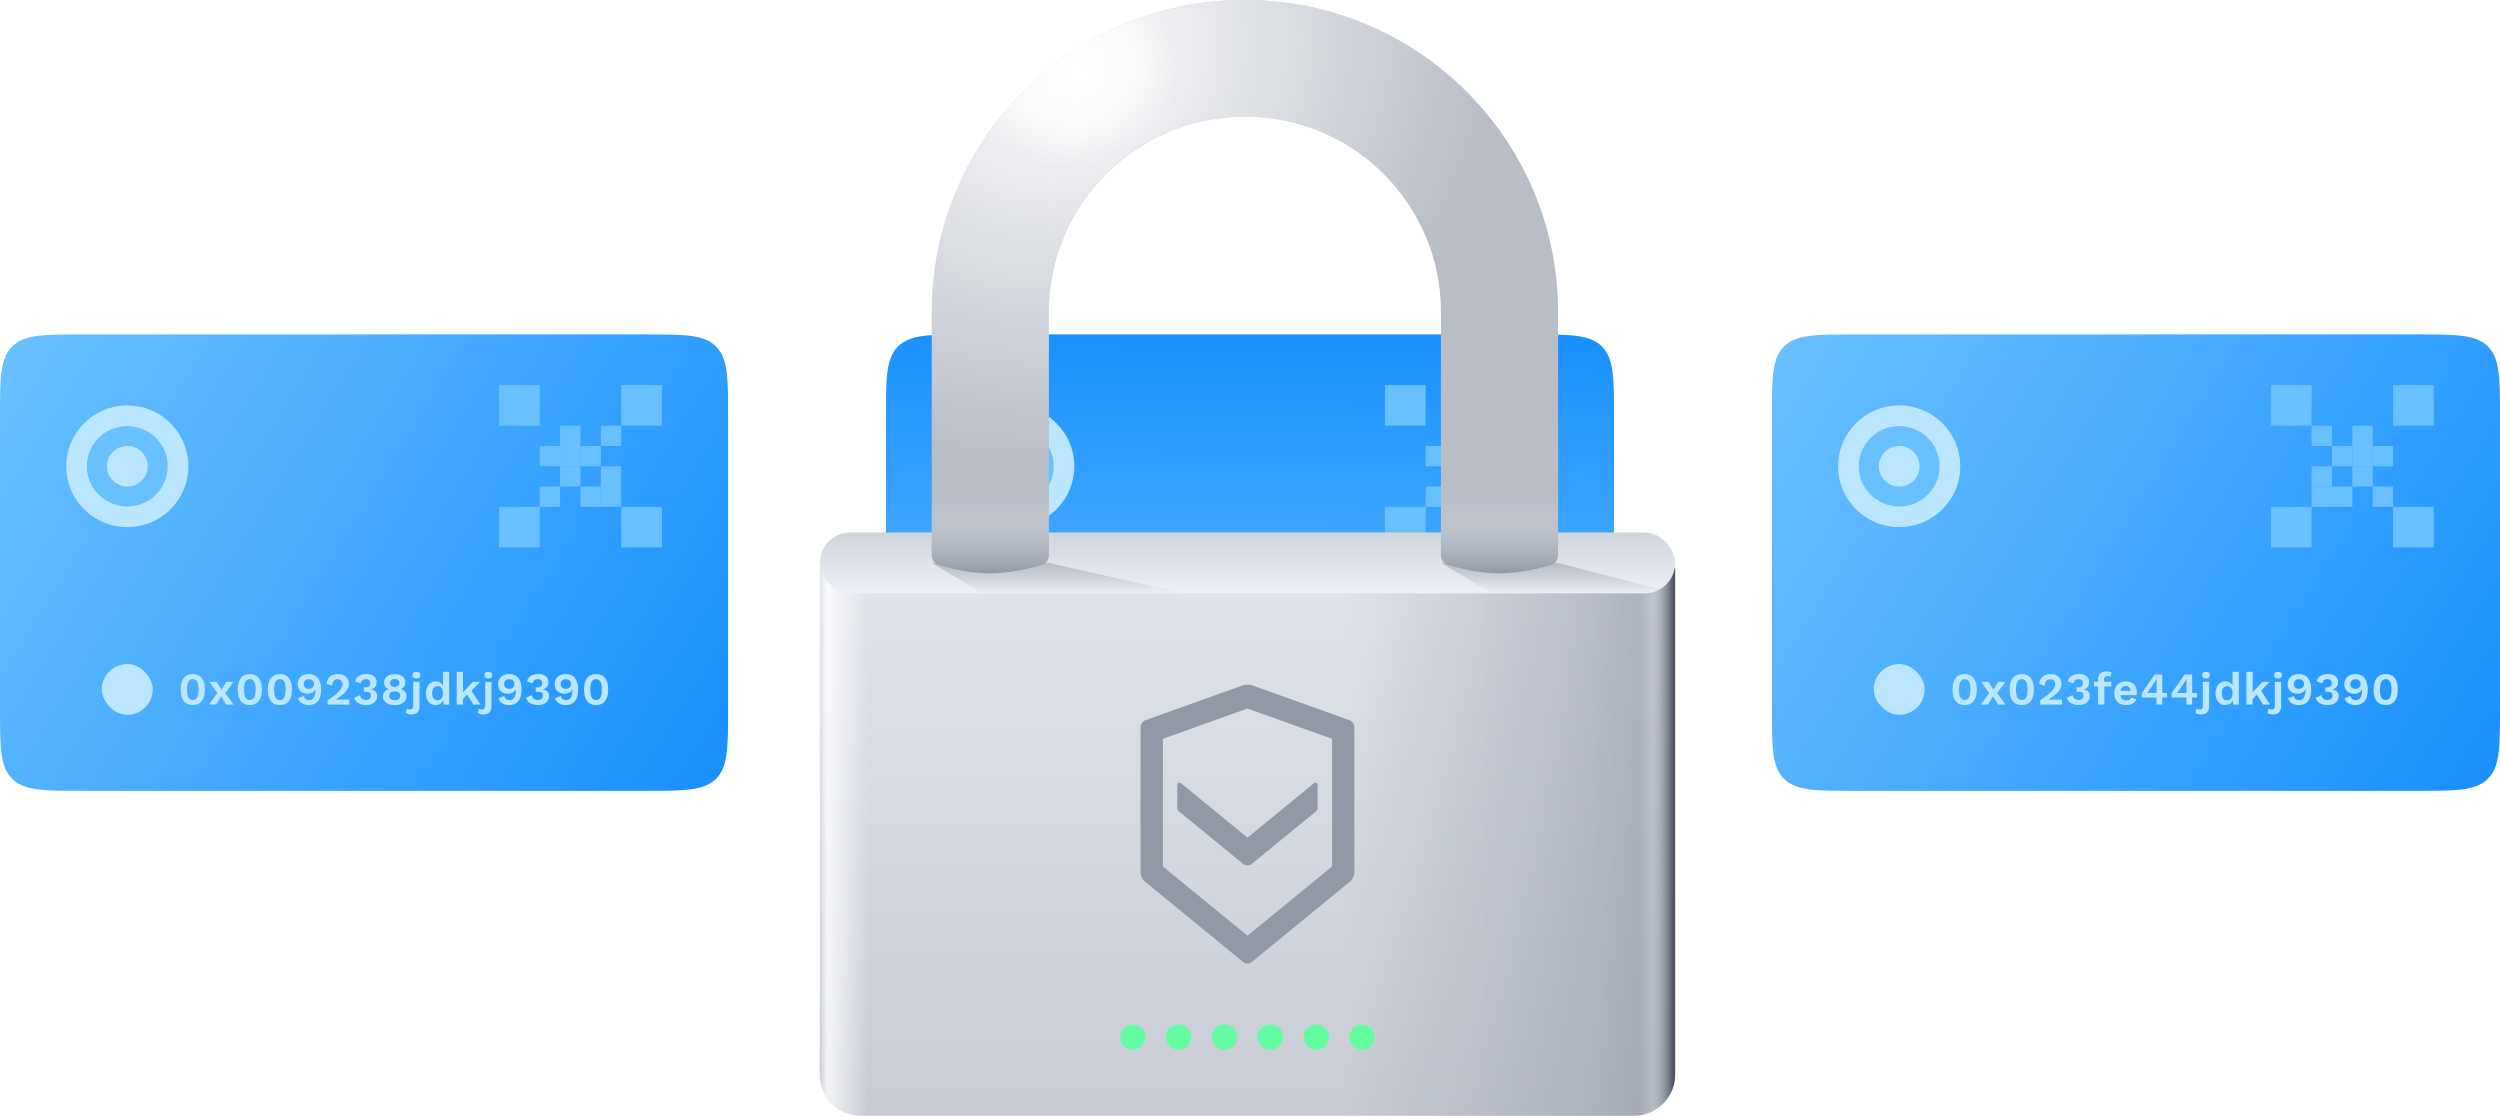 <svg width="242" height="108" viewBox="0 0 242 108" fill="none" xmlns="http://www.w3.org/2000/svg">
<g clip-path="url(#clip0)">
<path d="M62.481 32.372C66.252 32.372 68.138 32.372 69.309 33.538C70.481 34.705 70.481 36.584 70.481 40.34V68.585C70.481 72.341 70.481 74.22 69.309 75.386C68.138 76.553 66.252 76.553 62.481 76.553L8 76.553C4.229 76.553 2.343 76.553 1.172 75.386C-2.38419e-07 74.22 -1.64722e-07 72.341 1.23464e-10 68.585L1.23971e-06 40.34C1.40456e-06 36.584 1.43051e-06 34.705 1.172 33.538C2.343 32.372 4.229 32.372 8 32.372L62.481 32.372Z" fill="url(#paint0_linear)"/>
<rect x="48.301" y="37.281" width="3.943" height="3.927" fill="#69C0FF"/>
<rect x="48.301" y="49.062" width="3.943" height="3.927" fill="#69C0FF"/>
<rect x="54.216" y="43.172" width="1.971" height="1.964" fill="#69C0FF"/>
<rect x="56.187" y="43.172" width="1.971" height="1.964" fill="#69C0FF"/>
<rect x="58.159" y="41.208" width="1.971" height="1.964" fill="#69C0FF"/>
<rect x="54.216" y="45.135" width="1.971" height="1.964" fill="#69C0FF"/>
<rect x="52.244" y="43.172" width="1.971" height="1.964" fill="#69C0FF"/>
<rect x="58.159" y="45.135" width="1.971" height="3.927" fill="#69C0FF"/>
<rect x="56.187" y="47.099" width="1.971" height="1.964" fill="#69C0FF"/>
<rect x="54.216" y="41.208" width="1.971" height="1.964" fill="#69C0FF"/>
<rect x="52.244" y="47.099" width="1.971" height="1.964" fill="#69C0FF"/>
<rect x="60.13" y="37.281" width="3.943" height="3.927" fill="#69C0FF"/>
<rect x="60.13" y="49.062" width="3.943" height="3.927" fill="#69C0FF"/>
<rect x="9.857" y="64.281" width="4.929" height="4.909" rx="2.455" fill="#BAE7FF"/>
<path d="M18.661 68.252C18.286 68.252 17.996 68.126 17.792 67.872C17.591 67.616 17.49 67.242 17.49 66.75C17.49 66.258 17.591 65.885 17.792 65.632C17.996 65.376 18.286 65.248 18.661 65.248C19.037 65.248 19.325 65.376 19.526 65.632C19.73 65.885 19.832 66.258 19.832 66.75C19.832 67.242 19.73 67.616 19.526 67.872C19.325 68.126 19.037 68.252 18.661 68.252ZM18.661 67.762C18.85 67.762 18.991 67.681 19.083 67.519C19.174 67.354 19.22 67.097 19.22 66.75C19.22 66.402 19.174 66.148 19.083 65.986C18.991 65.821 18.85 65.738 18.661 65.738C18.472 65.738 18.331 65.821 18.24 65.986C18.148 66.148 18.102 66.402 18.102 66.75C18.102 67.097 18.148 67.354 18.24 67.519C18.331 67.681 18.472 67.762 18.661 67.762Z" fill="#BAE7FF"/>
<path d="M20.971 65.999L21.437 66.768L21.907 65.999H22.595L21.809 67.09L22.608 68.208H21.903L21.41 67.408L20.909 68.208H20.221L21.038 67.09L20.261 65.999H20.971Z" fill="#BAE7FF"/>
<path d="M24.184 68.252C23.809 68.252 23.519 68.126 23.315 67.872C23.114 67.616 23.013 67.242 23.013 66.75C23.013 66.258 23.114 65.885 23.315 65.632C23.519 65.376 23.809 65.248 24.184 65.248C24.56 65.248 24.848 65.376 25.049 65.632C25.253 65.885 25.355 66.258 25.355 66.75C25.355 67.242 25.253 67.616 25.049 67.872C24.848 68.126 24.56 68.252 24.184 68.252ZM24.184 67.762C24.373 67.762 24.514 67.681 24.606 67.519C24.697 67.354 24.743 67.097 24.743 66.75C24.743 66.402 24.697 66.148 24.606 65.986C24.514 65.821 24.373 65.738 24.184 65.738C23.995 65.738 23.854 65.821 23.763 65.986C23.671 66.148 23.625 66.402 23.625 66.75C23.625 67.097 23.671 67.354 23.763 67.519C23.854 67.681 23.995 67.762 24.184 67.762Z" fill="#BAE7FF"/>
<path d="M27.093 68.252C26.717 68.252 26.427 68.126 26.224 67.872C26.022 67.616 25.922 67.242 25.922 66.75C25.922 66.258 26.022 65.885 26.224 65.632C26.427 65.376 26.717 65.248 27.093 65.248C27.468 65.248 27.757 65.376 27.958 65.632C28.162 65.885 28.264 66.258 28.264 66.75C28.264 67.242 28.162 67.616 27.958 67.872C27.757 68.126 27.468 68.252 27.093 68.252ZM27.093 67.762C27.282 67.762 27.423 67.681 27.514 67.519C27.606 67.354 27.652 67.097 27.652 66.75C27.652 66.402 27.606 66.148 27.514 65.986C27.423 65.821 27.282 65.738 27.093 65.738C26.904 65.738 26.763 65.821 26.672 65.986C26.58 66.148 26.534 66.402 26.534 66.75C26.534 67.097 26.58 67.354 26.672 67.519C26.763 67.681 26.904 67.762 27.093 67.762Z" fill="#BAE7FF"/>
<path d="M29.895 65.248C30.286 65.248 30.581 65.38 30.782 65.645C30.986 65.908 31.088 66.273 31.088 66.741C31.088 67.257 30.98 67.638 30.765 67.885C30.549 68.13 30.26 68.252 29.9 68.252C29.648 68.252 29.431 68.199 29.248 68.093C29.064 67.987 28.928 67.825 28.84 67.607L29.403 67.368C29.435 67.489 29.492 67.587 29.571 67.66C29.654 67.731 29.768 67.766 29.913 67.766C30.141 67.766 30.302 67.678 30.396 67.501C30.491 67.324 30.538 67.081 30.538 66.772V66.71H30.521C30.488 66.816 30.432 66.902 30.352 66.966C30.275 67.031 30.186 67.08 30.086 67.112C29.985 67.142 29.882 67.156 29.776 67.156C29.589 67.156 29.424 67.12 29.279 67.046C29.137 66.969 29.024 66.863 28.942 66.728C28.859 66.592 28.817 66.432 28.817 66.246C28.817 66.04 28.862 65.863 28.95 65.716C29.039 65.566 29.163 65.451 29.323 65.371C29.486 65.289 29.676 65.248 29.895 65.248ZM29.9 65.743C29.74 65.743 29.617 65.787 29.532 65.875C29.446 65.961 29.403 66.081 29.403 66.237C29.403 66.376 29.447 66.485 29.536 66.564C29.628 66.641 29.749 66.679 29.9 66.679C30.045 66.679 30.163 66.637 30.255 66.551C30.349 66.466 30.396 66.354 30.396 66.215C30.396 66.071 30.349 65.956 30.255 65.871C30.163 65.785 30.045 65.743 29.9 65.743Z" fill="#BAE7FF"/>
<path d="M31.706 68.208V67.793C32.061 67.557 32.345 67.349 32.558 67.17C32.77 66.987 32.923 66.819 33.014 66.666C33.109 66.513 33.156 66.361 33.156 66.211C33.156 66.076 33.115 65.965 33.032 65.88C32.949 65.791 32.833 65.747 32.682 65.747C32.516 65.747 32.386 65.803 32.291 65.915C32.2 66.027 32.15 66.186 32.141 66.392L31.613 66.193C31.631 65.896 31.738 65.665 31.936 65.5C32.138 65.332 32.398 65.248 32.717 65.248C32.954 65.248 33.149 65.292 33.303 65.38C33.459 65.466 33.576 65.579 33.653 65.721C33.733 65.862 33.773 66.014 33.773 66.176C33.773 66.455 33.666 66.718 33.454 66.962C33.244 67.204 32.917 67.46 32.473 67.731V67.735C32.538 67.732 32.624 67.729 32.731 67.726C32.84 67.721 32.933 67.718 33.01 67.718H33.817V68.208H31.706Z" fill="#BAE7FF"/>
<path d="M35.444 68.252C35.152 68.252 34.902 68.192 34.695 68.071C34.491 67.947 34.35 67.771 34.273 67.541L34.85 67.289C34.909 67.604 35.104 67.762 35.436 67.762C35.584 67.762 35.699 67.723 35.782 67.647C35.867 67.567 35.91 67.463 35.91 67.333C35.91 67.086 35.757 66.962 35.449 66.962C35.378 66.962 35.304 66.966 35.227 66.975V66.529C35.272 66.535 35.322 66.538 35.378 66.538C35.544 66.538 35.662 66.504 35.733 66.436C35.807 66.368 35.844 66.263 35.844 66.118C35.844 65.997 35.807 65.905 35.733 65.84C35.659 65.772 35.557 65.738 35.427 65.738C35.285 65.738 35.172 65.773 35.09 65.844C35.007 65.915 34.949 66.019 34.917 66.158L34.371 65.955C34.424 65.734 34.55 65.56 34.748 65.433C34.946 65.307 35.183 65.243 35.458 65.243C35.783 65.243 36.03 65.317 36.199 65.464C36.367 65.612 36.451 65.8 36.451 66.03C36.451 66.189 36.42 66.319 36.358 66.419C36.296 66.519 36.222 66.594 36.136 66.644C36.051 66.694 35.972 66.724 35.901 66.732V66.746C35.99 66.749 36.082 66.772 36.176 66.816C36.271 66.86 36.351 66.928 36.416 67.019C36.481 67.111 36.514 67.227 36.514 67.368C36.514 67.548 36.466 67.704 36.372 67.837C36.28 67.969 36.154 68.073 35.995 68.146C35.835 68.217 35.651 68.252 35.444 68.252Z" fill="#BAE7FF"/>
<path d="M38.207 65.257C38.521 65.257 38.771 65.327 38.957 65.469C39.146 65.607 39.241 65.799 39.241 66.043C39.241 66.196 39.203 66.33 39.126 66.445C39.052 66.557 38.944 66.641 38.802 66.697V66.701C38.973 66.763 39.108 66.853 39.206 66.971C39.303 67.089 39.352 67.237 39.352 67.417C39.352 67.67 39.25 67.874 39.046 68.027C38.842 68.177 38.562 68.252 38.207 68.252C37.858 68.252 37.581 68.177 37.373 68.027C37.169 67.874 37.067 67.67 37.067 67.417C37.067 67.24 37.116 67.093 37.214 66.975C37.311 66.855 37.447 66.763 37.622 66.701V66.697C37.48 66.641 37.371 66.557 37.294 66.445C37.217 66.33 37.178 66.196 37.178 66.043C37.178 65.799 37.272 65.607 37.458 65.469C37.647 65.327 37.897 65.257 38.207 65.257ZM38.207 65.725C38.069 65.725 37.959 65.759 37.879 65.827C37.799 65.894 37.759 65.989 37.759 66.109C37.759 66.227 37.799 66.321 37.879 66.392C37.962 66.46 38.071 66.494 38.207 66.494C38.346 66.494 38.456 66.46 38.536 66.392C38.618 66.321 38.66 66.227 38.66 66.109C38.66 65.989 38.62 65.894 38.54 65.827C38.46 65.759 38.349 65.725 38.207 65.725ZM38.207 67.779C38.376 67.779 38.508 67.743 38.602 67.669C38.7 67.592 38.749 67.488 38.749 67.355C38.749 67.223 38.7 67.118 38.602 67.042C38.505 66.965 38.373 66.927 38.207 66.927C38.045 66.927 37.913 66.965 37.813 67.042C37.715 67.118 37.666 67.223 37.666 67.355C37.666 67.488 37.715 67.592 37.813 67.669C37.91 67.743 38.042 67.779 38.207 67.779Z" fill="#BAE7FF"/>
<path d="M40.306 65.681C40.054 65.681 39.929 65.573 39.929 65.358C39.929 65.14 40.054 65.031 40.306 65.031C40.557 65.031 40.683 65.14 40.683 65.358C40.683 65.573 40.557 65.681 40.306 65.681ZM40.607 65.999V68.371C40.607 68.563 40.572 68.716 40.501 68.831C40.433 68.949 40.34 69.033 40.221 69.083C40.103 69.133 39.969 69.158 39.818 69.158C39.708 69.158 39.609 69.145 39.521 69.118C39.432 69.094 39.355 69.061 39.29 69.016L39.383 68.584C39.419 68.613 39.463 68.636 39.516 68.654C39.566 68.675 39.626 68.685 39.694 68.685C39.785 68.685 39.859 68.657 39.916 68.601C39.972 68.548 40 68.452 40 68.314V65.999H40.607Z" fill="#BAE7FF"/>
<path d="M42.179 68.252C41.995 68.252 41.831 68.207 41.686 68.115C41.544 68.024 41.432 67.894 41.349 67.726C41.269 67.555 41.23 67.349 41.23 67.108C41.23 66.863 41.272 66.656 41.358 66.485C41.444 66.311 41.559 66.18 41.704 66.092C41.852 66 42.018 65.955 42.201 65.955C42.361 65.955 42.498 65.993 42.614 66.07C42.729 66.146 42.816 66.248 42.875 66.374V65.031H43.483V68.208H42.937L42.911 67.779C42.849 67.927 42.752 68.043 42.622 68.128C42.492 68.211 42.344 68.252 42.179 68.252ZM42.356 67.788C42.513 67.788 42.639 67.728 42.733 67.607C42.828 67.483 42.875 67.31 42.875 67.086C42.875 66.874 42.828 66.71 42.733 66.595C42.642 66.478 42.519 66.419 42.365 66.419C42.199 66.419 42.069 66.478 41.975 66.595C41.883 66.71 41.837 66.88 41.837 67.103C41.837 67.327 41.883 67.498 41.975 67.616C42.066 67.731 42.194 67.788 42.356 67.788Z" fill="#BAE7FF"/>
<path d="M44.818 65.031V67.006L45.776 65.999H46.468L45.634 66.865L46.521 68.208H45.834L45.221 67.231L44.818 67.66V68.208H44.21V65.031H44.818Z" fill="#BAE7FF"/>
<path d="M47.273 65.681C47.022 65.681 46.896 65.573 46.896 65.358C46.896 65.14 47.022 65.031 47.273 65.031C47.525 65.031 47.65 65.14 47.65 65.358C47.65 65.573 47.525 65.681 47.273 65.681ZM47.575 65.999V68.371C47.575 68.563 47.539 68.716 47.469 68.831C47.401 68.949 47.307 69.033 47.189 69.083C47.071 69.133 46.936 69.158 46.785 69.158C46.676 69.158 46.577 69.145 46.488 69.118C46.4 69.094 46.323 69.061 46.258 69.016L46.351 68.584C46.386 68.613 46.431 68.636 46.484 68.654C46.534 68.675 46.593 68.685 46.661 68.685C46.753 68.685 46.827 68.657 46.883 68.601C46.939 68.548 46.967 68.452 46.967 68.314V65.999H47.575Z" fill="#BAE7FF"/>
<path d="M49.293 65.248C49.683 65.248 49.979 65.38 50.18 65.645C50.384 65.908 50.486 66.273 50.486 66.741C50.486 67.257 50.378 67.638 50.162 67.885C49.946 68.13 49.658 68.252 49.297 68.252C49.046 68.252 48.828 68.199 48.645 68.093C48.462 67.987 48.326 67.825 48.237 67.607L48.8 67.368C48.833 67.489 48.889 67.587 48.969 67.66C49.052 67.731 49.166 67.766 49.31 67.766C49.538 67.766 49.699 67.678 49.794 67.501C49.889 67.324 49.936 67.081 49.936 66.772V66.71H49.918C49.886 66.816 49.829 66.902 49.75 66.966C49.673 67.031 49.584 67.08 49.483 67.112C49.383 67.142 49.279 67.156 49.173 67.156C48.987 67.156 48.821 67.12 48.676 67.046C48.534 66.969 48.422 66.863 48.339 66.728C48.256 66.592 48.215 66.432 48.215 66.246C48.215 66.04 48.259 65.863 48.348 65.716C48.437 65.566 48.561 65.451 48.721 65.371C48.883 65.289 49.074 65.248 49.293 65.248ZM49.297 65.743C49.137 65.743 49.015 65.787 48.929 65.875C48.843 65.961 48.8 66.081 48.8 66.237C48.8 66.376 48.845 66.485 48.933 66.564C49.025 66.641 49.146 66.679 49.297 66.679C49.442 66.679 49.56 66.637 49.652 66.551C49.747 66.466 49.794 66.354 49.794 66.215C49.794 66.071 49.747 65.956 49.652 65.871C49.56 65.785 49.442 65.743 49.297 65.743Z" fill="#BAE7FF"/>
<path d="M52.081 68.252C51.788 68.252 51.538 68.192 51.331 68.071C51.127 67.947 50.986 67.771 50.909 67.541L51.486 67.289C51.545 67.604 51.74 67.762 52.072 67.762C52.219 67.762 52.335 67.723 52.418 67.647C52.503 67.567 52.546 67.463 52.546 67.333C52.546 67.086 52.392 66.962 52.085 66.962C52.014 66.962 51.94 66.966 51.863 66.975V66.529C51.907 66.535 51.958 66.538 52.014 66.538C52.179 66.538 52.298 66.504 52.369 66.436C52.443 66.368 52.48 66.263 52.48 66.118C52.48 65.997 52.443 65.905 52.369 65.84C52.295 65.772 52.193 65.738 52.063 65.738C51.921 65.738 51.808 65.773 51.726 65.844C51.643 65.915 51.585 66.019 51.553 66.158L51.007 65.955C51.06 65.734 51.186 65.56 51.384 65.433C51.582 65.307 51.819 65.243 52.094 65.243C52.419 65.243 52.666 65.317 52.835 65.464C53.003 65.612 53.087 65.8 53.087 66.03C53.087 66.189 53.056 66.319 52.994 66.419C52.932 66.519 52.858 66.594 52.773 66.644C52.687 66.694 52.608 66.724 52.537 66.732V66.746C52.626 66.749 52.718 66.772 52.812 66.816C52.907 66.86 52.987 66.928 53.052 67.019C53.117 67.111 53.15 67.227 53.15 67.368C53.15 67.548 53.102 67.704 53.008 67.837C52.916 67.969 52.79 68.073 52.63 68.146C52.471 68.217 52.288 68.252 52.081 68.252Z" fill="#BAE7FF"/>
<path d="M54.768 65.248C55.158 65.248 55.454 65.38 55.655 65.645C55.859 65.908 55.961 66.273 55.961 66.741C55.961 67.257 55.853 67.638 55.637 67.885C55.422 68.13 55.133 68.252 54.772 68.252C54.521 68.252 54.304 68.199 54.12 68.093C53.937 67.987 53.801 67.825 53.712 67.607L54.276 67.368C54.308 67.489 54.364 67.587 54.444 67.66C54.527 67.731 54.641 67.766 54.786 67.766C55.014 67.766 55.175 67.678 55.269 67.501C55.364 67.324 55.411 67.081 55.411 66.772V66.71H55.394C55.361 66.816 55.305 66.902 55.225 66.966C55.148 67.031 55.059 67.08 54.959 67.112C54.858 67.142 54.755 67.156 54.648 67.156C54.462 67.156 54.296 67.12 54.151 67.046C54.01 66.969 53.897 66.863 53.814 66.728C53.731 66.592 53.69 66.432 53.69 66.246C53.69 66.04 53.734 65.863 53.823 65.716C53.912 65.566 54.036 65.451 54.196 65.371C54.358 65.289 54.549 65.248 54.768 65.248ZM54.772 65.743C54.613 65.743 54.49 65.787 54.404 65.875C54.319 65.961 54.276 66.081 54.276 66.237C54.276 66.376 54.32 66.485 54.409 66.564C54.5 66.641 54.622 66.679 54.772 66.679C54.917 66.679 55.036 66.637 55.127 66.551C55.222 66.466 55.269 66.354 55.269 66.215C55.269 66.071 55.222 65.956 55.127 65.871C55.036 65.785 54.917 65.743 54.772 65.743Z" fill="#BAE7FF"/>
<path d="M57.701 68.252C57.325 68.252 57.036 68.126 56.831 67.872C56.63 67.616 56.53 67.242 56.53 66.75C56.53 66.258 56.63 65.885 56.831 65.632C57.036 65.376 57.325 65.248 57.701 65.248C58.077 65.248 58.365 65.376 58.566 65.632C58.77 65.885 58.872 66.258 58.872 66.75C58.872 67.242 58.77 67.616 58.566 67.872C58.365 68.126 58.077 68.252 57.701 68.252ZM57.701 67.762C57.89 67.762 58.031 67.681 58.122 67.519C58.214 67.354 58.26 67.097 58.26 66.75C58.26 66.402 58.214 66.148 58.122 65.986C58.031 65.821 57.89 65.738 57.701 65.738C57.512 65.738 57.371 65.821 57.279 65.986C57.188 66.148 57.142 66.402 57.142 66.75C57.142 67.097 57.188 67.354 57.279 67.519C57.371 67.681 57.512 67.762 57.701 67.762Z" fill="#BAE7FF"/>
<path d="M17.236 45.135C17.236 47.833 15.04 50.026 12.322 50.026C9.604 50.026 7.407 47.833 7.407 45.135C7.407 42.438 9.604 40.244 12.322 40.244C15.04 40.244 17.236 42.438 17.236 45.135Z" fill="#69C0FF" stroke="#BAE7FF" stroke-width="2"/>
<ellipse cx="12.322" cy="45.135" rx="1.971" ry="1.964" fill="#BAE7FF"/>
<path d="M148.24 32.372C152.012 32.372 153.897 32.372 155.069 33.538C156.24 34.705 156.24 36.584 156.24 40.34V68.585C156.24 72.341 156.24 74.22 155.069 75.386C153.897 76.553 152.012 76.553 148.24 76.553L93.76 76.553C89.988 76.553 88.103 76.553 86.931 75.386C85.76 74.22 85.76 72.341 85.76 68.585L85.76 40.34C85.76 36.584 85.76 34.705 86.931 33.538C88.103 32.372 89.988 32.372 93.76 32.372L148.24 32.372Z" fill="url(#paint1_linear)"/>
<rect x="134.061" y="37.281" width="3.943" height="3.927" fill="#69C0FF"/>
<rect x="134.061" y="49.062" width="3.943" height="3.927" fill="#69C0FF"/>
<rect x="139.975" y="43.172" width="1.972" height="1.964" fill="#69C0FF"/>
<rect x="141.947" y="43.172" width="1.971" height="1.964" fill="#69C0FF"/>
<rect x="143.918" y="41.208" width="1.971" height="1.964" fill="#69C0FF"/>
<rect x="139.975" y="45.135" width="1.972" height="1.964" fill="#69C0FF"/>
<rect x="138.004" y="43.172" width="1.971" height="1.964" fill="#69C0FF"/>
<rect x="143.918" y="45.135" width="1.971" height="3.927" fill="#69C0FF"/>
<rect x="141.947" y="47.099" width="1.971" height="1.964" fill="#69C0FF"/>
<rect x="139.975" y="41.208" width="1.972" height="1.964" fill="#69C0FF"/>
<rect x="138.004" y="47.099" width="1.971" height="1.964" fill="#69C0FF"/>
<rect x="145.89" y="37.281" width="3.943" height="3.927" fill="#69C0FF"/>
<rect x="145.89" y="49.062" width="3.943" height="3.927" fill="#69C0FF"/>
<path d="M102.996 45.135C102.996 47.833 100.799 50.026 98.082 50.026C95.364 50.026 93.167 47.833 93.167 45.135C93.167 42.438 95.364 40.244 98.082 40.244C100.799 40.244 102.996 42.438 102.996 45.135Z" fill="#69C0FF" stroke="#BAE7FF" stroke-width="2"/>
<ellipse cx="98.082" cy="45.135" rx="1.971" ry="1.964" fill="#BAE7FF"/>
<path d="M234 32.372C237.771 32.372 239.657 32.372 240.828 33.538C242 34.705 242 36.584 242 40.34V68.585C242 72.341 242 74.22 240.828 75.386C239.657 76.553 237.771 76.553 234 76.553L179.519 76.553C175.748 76.553 173.862 76.553 172.691 75.386C171.519 74.22 171.519 72.341 171.519 68.585L171.519 40.34C171.519 36.584 171.519 34.705 172.691 33.538C173.862 32.372 175.748 32.372 179.519 32.372L234 32.372Z" fill="url(#paint2_linear)"/>
<rect x="235.593" y="37.281" width="3.927" height="3.943" transform="rotate(90 235.593 37.281)" fill="#69C0FF"/>
<rect x="223.764" y="37.281" width="3.927" height="3.943" transform="rotate(90 223.764 37.281)" fill="#69C0FF"/>
<rect x="229.678" y="43.172" width="1.964" height="1.971" transform="rotate(90 229.678 43.172)" fill="#69C0FF"/>
<rect x="229.678" y="45.135" width="1.964" height="1.971" transform="rotate(90 229.678 45.135)" fill="#69C0FF"/>
<rect x="231.65" y="47.099" width="1.964" height="1.972" transform="rotate(90 231.65 47.099)" fill="#69C0FF"/>
<rect x="227.707" y="43.172" width="1.964" height="1.972" transform="rotate(90 227.707 43.172)" fill="#69C0FF"/>
<rect x="229.678" y="41.208" width="1.964" height="1.971" transform="rotate(90 229.678 41.208)" fill="#69C0FF"/>
<rect x="227.707" y="47.099" width="1.964" height="3.943" transform="rotate(90 227.707 47.099)" fill="#69C0FF"/>
<rect x="225.735" y="45.135" width="1.964" height="1.971" transform="rotate(90 225.735 45.135)" fill="#69C0FF"/>
<rect x="231.65" y="43.172" width="1.964" height="1.972" transform="rotate(90 231.65 43.172)" fill="#69C0FF"/>
<rect x="225.735" y="41.208" width="1.964" height="1.971" transform="rotate(90 225.735 41.208)" fill="#69C0FF"/>
<rect x="235.593" y="49.062" width="3.927" height="3.943" transform="rotate(90 235.593 49.062)" fill="#69C0FF"/>
<rect x="223.764" y="49.062" width="3.927" height="3.943" transform="rotate(90 223.764 49.062)" fill="#69C0FF"/>
<rect x="181.377" y="64.281" width="4.929" height="4.909" rx="2.455" fill="#BAE7FF"/>
<path d="M190.18 68.252C189.805 68.252 189.515 68.126 189.311 67.872C189.11 67.616 189.009 67.242 189.009 66.75C189.009 66.258 189.11 65.885 189.311 65.632C189.515 65.376 189.805 65.248 190.18 65.248C190.556 65.248 190.844 65.376 191.045 65.632C191.249 65.885 191.351 66.258 191.351 66.75C191.351 67.242 191.249 67.616 191.045 67.872C190.844 68.126 190.556 68.252 190.18 68.252ZM190.18 67.762C190.37 67.762 190.51 67.681 190.602 67.519C190.693 67.354 190.739 67.097 190.739 66.75C190.739 66.402 190.693 66.148 190.602 65.986C190.51 65.821 190.37 65.738 190.18 65.738C189.991 65.738 189.851 65.821 189.759 65.986C189.667 66.148 189.621 66.402 189.621 66.75C189.621 67.097 189.667 67.354 189.759 67.519C189.851 67.681 189.991 67.762 190.18 67.762Z" fill="#BAE7FF"/>
<path d="M192.49 65.999L192.956 66.768L193.426 65.999H194.114L193.329 67.09L194.127 68.208H193.422L192.929 67.408L192.428 68.208H191.741L192.557 67.09L191.781 65.999H192.49Z" fill="#BAE7FF"/>
<path d="M195.703 68.252C195.328 68.252 195.038 68.126 194.834 67.872C194.633 67.616 194.532 67.242 194.532 66.75C194.532 66.258 194.633 65.885 194.834 65.632C195.038 65.376 195.328 65.248 195.703 65.248C196.079 65.248 196.367 65.376 196.568 65.632C196.772 65.885 196.874 66.258 196.874 66.75C196.874 67.242 196.772 67.616 196.568 67.872C196.367 68.126 196.079 68.252 195.703 68.252ZM195.703 67.762C195.893 67.762 196.033 67.681 196.125 67.519C196.216 67.354 196.262 67.097 196.262 66.75C196.262 66.402 196.216 66.148 196.125 65.986C196.033 65.821 195.893 65.738 195.703 65.738C195.514 65.738 195.374 65.821 195.282 65.986C195.19 66.148 195.144 66.402 195.144 66.75C195.144 67.097 195.19 67.354 195.282 67.519C195.374 67.681 195.514 67.762 195.703 67.762Z" fill="#BAE7FF"/>
<path d="M197.49 68.208V67.793C197.845 67.557 198.129 67.349 198.341 67.17C198.554 66.987 198.707 66.819 198.798 66.666C198.893 66.513 198.94 66.361 198.94 66.211C198.94 66.075 198.899 65.965 198.816 65.88C198.733 65.791 198.617 65.747 198.466 65.747C198.3 65.747 198.17 65.803 198.075 65.915C197.984 66.027 197.933 66.186 197.925 66.392L197.397 66.193C197.414 65.896 197.522 65.665 197.72 65.5C197.922 65.332 198.182 65.248 198.501 65.248C198.738 65.248 198.933 65.292 199.087 65.38C199.243 65.466 199.36 65.579 199.437 65.721C199.517 65.862 199.557 66.014 199.557 66.176C199.557 66.455 199.45 66.718 199.238 66.962C199.028 67.204 198.701 67.46 198.257 67.731V67.735C198.322 67.732 198.408 67.729 198.514 67.726C198.624 67.721 198.717 67.718 198.794 67.718H199.601V68.208H197.49Z" fill="#BAE7FF"/>
<path d="M201.228 68.252C200.936 68.252 200.686 68.192 200.479 68.071C200.275 67.947 200.134 67.77 200.057 67.541L200.634 67.289C200.693 67.604 200.888 67.762 201.22 67.762C201.367 67.762 201.483 67.723 201.566 67.647C201.651 67.567 201.694 67.463 201.694 67.333C201.694 67.086 201.54 66.962 201.233 66.962C201.162 66.962 201.088 66.966 201.011 66.975V66.529C201.055 66.535 201.106 66.538 201.162 66.538C201.328 66.538 201.446 66.504 201.517 66.436C201.591 66.368 201.628 66.263 201.628 66.118C201.628 65.997 201.591 65.905 201.517 65.84C201.443 65.772 201.341 65.738 201.211 65.738C201.069 65.738 200.956 65.773 200.874 65.844C200.791 65.915 200.733 66.019 200.701 66.158L200.155 65.955C200.208 65.734 200.334 65.56 200.532 65.433C200.73 65.307 200.967 65.243 201.242 65.243C201.567 65.243 201.814 65.317 201.983 65.464C202.151 65.612 202.235 65.8 202.235 66.03C202.235 66.189 202.204 66.318 202.142 66.419C202.08 66.519 202.006 66.594 201.92 66.644C201.835 66.694 201.756 66.723 201.685 66.732V66.746C201.774 66.749 201.866 66.772 201.96 66.816C202.055 66.86 202.135 66.928 202.2 67.019C202.265 67.111 202.297 67.227 202.297 67.368C202.297 67.548 202.25 67.704 202.156 67.837C202.064 67.969 201.938 68.072 201.778 68.146C201.619 68.217 201.435 68.252 201.228 68.252Z" fill="#BAE7FF"/>
<path d="M204.373 65.999V66.45H203.699V68.208H203.091V66.45H202.705V65.999H203.091V65.734C203.091 65.483 203.169 65.296 203.326 65.173C203.483 65.049 203.681 64.987 203.92 64.987C204.024 64.987 204.117 64.999 204.2 65.022C204.283 65.043 204.346 65.07 204.391 65.102L204.306 65.504C204.274 65.483 204.237 65.467 204.195 65.455C204.154 65.444 204.105 65.438 204.049 65.438C203.934 65.438 203.842 65.464 203.774 65.517C203.706 65.567 203.672 65.654 203.672 65.778V65.999H204.373Z" fill="#BAE7FF"/>
<path d="M205.816 68.252C205.467 68.252 205.188 68.152 204.978 67.952C204.768 67.748 204.663 67.466 204.663 67.103C204.663 66.862 204.71 66.656 204.805 66.485C204.9 66.314 205.031 66.183 205.2 66.092C205.371 66 205.567 65.955 205.785 65.955C206.01 65.955 206.201 66 206.358 66.092C206.514 66.18 206.634 66.302 206.717 66.458C206.8 66.612 206.841 66.787 206.841 66.984C206.841 67.043 206.84 67.099 206.837 67.152C206.834 67.205 206.829 67.252 206.823 67.293H205.258C205.281 67.464 205.34 67.592 205.435 67.678C205.533 67.76 205.658 67.802 205.812 67.802C205.942 67.802 206.047 67.776 206.127 67.726C206.207 67.676 206.269 67.607 206.313 67.519L206.797 67.704C206.726 67.878 206.602 68.013 206.424 68.111C206.247 68.205 206.044 68.252 205.816 68.252ZM205.781 66.401C205.494 66.401 205.321 66.558 205.262 66.874H206.26C206.242 66.721 206.192 66.604 206.109 66.525C206.029 66.442 205.92 66.401 205.781 66.401Z" fill="#BAE7FF"/>
<path d="M208.749 68.208V67.523H207.321V67.126C207.335 67.096 207.356 67.061 207.383 67.019C207.412 66.975 207.445 66.925 207.48 66.869L208.572 65.292H209.303V67.081H209.778V67.523H209.303V68.208H208.749ZM207.844 67.081H208.753V66.118C208.753 66.053 208.755 65.987 208.758 65.919C208.761 65.852 208.764 65.782 208.767 65.712H208.758C208.725 65.776 208.685 65.847 208.638 65.924C208.594 66 208.552 66.067 208.514 66.123L207.902 66.997C207.881 67.027 207.862 67.055 207.844 67.081Z" fill="#BAE7FF"/>
<path d="M211.645 68.208V67.523H210.216V67.126C210.231 67.096 210.252 67.061 210.279 67.019C210.308 66.975 210.341 66.925 210.376 66.869L211.467 65.292H212.199V67.081H212.674V67.523H212.199V68.208H211.645ZM210.74 67.081H211.649V66.118C211.649 66.053 211.651 65.987 211.654 65.919C211.657 65.852 211.66 65.782 211.663 65.712H211.654C211.621 65.776 211.581 65.847 211.534 65.924C211.49 66 211.448 66.067 211.41 66.123L210.798 66.997C210.777 67.027 210.758 67.055 210.74 67.081Z" fill="#BAE7FF"/>
<path d="M213.542 65.681C213.291 65.681 213.165 65.573 213.165 65.358C213.165 65.14 213.291 65.031 213.542 65.031C213.794 65.031 213.92 65.14 213.92 65.358C213.92 65.573 213.794 65.681 213.542 65.681ZM213.844 65.999V68.371C213.844 68.563 213.809 68.716 213.738 68.831C213.67 68.949 213.576 69.033 213.458 69.083C213.34 69.133 213.205 69.158 213.055 69.158C212.945 69.158 212.846 69.145 212.757 69.118C212.669 69.094 212.592 69.061 212.527 69.016L212.62 68.584C212.655 68.613 212.7 68.636 212.753 68.654C212.803 68.675 212.862 68.685 212.93 68.685C213.022 68.685 213.096 68.657 213.152 68.601C213.208 68.548 213.236 68.452 213.236 68.314V65.999H213.844Z" fill="#BAE7FF"/>
<path d="M215.415 68.252C215.232 68.252 215.068 68.207 214.923 68.115C214.781 68.024 214.669 67.894 214.586 67.726C214.506 67.555 214.466 67.349 214.466 67.108C214.466 66.863 214.509 66.656 214.595 66.485C214.681 66.311 214.796 66.18 214.941 66.092C215.089 66 215.254 65.955 215.438 65.955C215.597 65.955 215.735 65.993 215.85 66.07C215.965 66.146 216.053 66.248 216.112 66.374V65.031H216.72V68.208H216.174L216.147 67.779C216.085 67.927 215.989 68.043 215.859 68.128C215.729 68.211 215.581 68.252 215.415 68.252ZM215.593 67.788C215.75 67.788 215.875 67.728 215.97 67.607C216.065 67.483 216.112 67.31 216.112 67.086C216.112 66.874 216.065 66.71 215.97 66.595C215.878 66.478 215.755 66.419 215.602 66.419C215.436 66.419 215.306 66.478 215.211 66.595C215.12 66.71 215.074 66.879 215.074 67.103C215.074 67.327 215.12 67.498 215.211 67.616C215.303 67.731 215.43 67.788 215.593 67.788Z" fill="#BAE7FF"/>
<path d="M218.055 65.031V67.006L219.013 65.999H219.705L218.871 66.865L219.758 68.208H219.07L218.458 67.231L218.055 67.66V68.208H217.447V65.031H218.055Z" fill="#BAE7FF"/>
<path d="M220.51 65.681C220.259 65.681 220.133 65.573 220.133 65.358C220.133 65.14 220.259 65.031 220.51 65.031C220.761 65.031 220.887 65.14 220.887 65.358C220.887 65.573 220.761 65.681 220.51 65.681ZM220.812 65.999V68.371C220.812 68.563 220.776 68.716 220.705 68.831C220.637 68.949 220.544 69.033 220.426 69.083C220.307 69.133 220.173 69.158 220.022 69.158C219.913 69.158 219.814 69.145 219.725 69.118C219.636 69.094 219.559 69.061 219.494 69.016L219.587 68.584C219.623 68.613 219.667 68.636 219.72 68.654C219.771 68.675 219.83 68.685 219.898 68.685C219.99 68.685 220.064 68.657 220.12 68.601C220.176 68.548 220.204 68.452 220.204 68.314V65.999H220.812Z" fill="#BAE7FF"/>
<path d="M222.529 65.248C222.92 65.248 223.215 65.38 223.417 65.645C223.621 65.907 223.723 66.273 223.723 66.741C223.723 67.257 223.615 67.638 223.399 67.885C223.183 68.13 222.895 68.252 222.534 68.252C222.282 68.252 222.065 68.199 221.882 68.093C221.698 67.987 221.562 67.825 221.474 67.607L222.037 67.368C222.07 67.489 222.126 67.586 222.206 67.66C222.288 67.731 222.402 67.766 222.547 67.766C222.775 67.766 222.936 67.678 223.031 67.501C223.125 67.324 223.173 67.081 223.173 66.772V66.71H223.155C223.122 66.816 223.066 66.902 222.986 66.966C222.909 67.031 222.821 67.08 222.72 67.112C222.62 67.142 222.516 67.156 222.41 67.156C222.223 67.156 222.058 67.12 221.913 67.046C221.771 66.969 221.658 66.863 221.576 66.728C221.493 66.592 221.451 66.432 221.451 66.246C221.451 66.04 221.496 65.863 221.585 65.716C221.673 65.566 221.797 65.451 221.957 65.371C222.12 65.289 222.311 65.248 222.529 65.248ZM222.534 65.743C222.374 65.743 222.251 65.787 222.166 65.875C222.08 65.961 222.037 66.081 222.037 66.237C222.037 66.376 222.081 66.485 222.17 66.564C222.262 66.641 222.383 66.679 222.534 66.679C222.679 66.679 222.797 66.636 222.889 66.551C222.983 66.466 223.031 66.354 223.031 66.215C223.031 66.071 222.983 65.956 222.889 65.871C222.797 65.785 222.679 65.743 222.534 65.743Z" fill="#BAE7FF"/>
<path d="M225.317 68.252C225.024 68.252 224.775 68.192 224.567 68.071C224.363 67.947 224.223 67.77 224.146 67.541L224.723 67.289C224.782 67.604 224.977 67.762 225.308 67.762C225.456 67.762 225.571 67.723 225.654 67.647C225.74 67.567 225.783 67.463 225.783 67.333C225.783 67.086 225.629 66.962 225.322 66.962C225.251 66.962 225.177 66.966 225.1 66.975V66.529C225.144 66.535 225.194 66.538 225.251 66.538C225.416 66.538 225.535 66.504 225.605 66.436C225.679 66.368 225.716 66.263 225.716 66.118C225.716 65.997 225.679 65.905 225.605 65.84C225.532 65.772 225.43 65.738 225.299 65.738C225.157 65.738 225.045 65.773 224.962 65.844C224.879 65.915 224.822 66.019 224.789 66.158L224.244 65.955C224.297 65.734 224.423 65.56 224.621 65.433C224.819 65.307 225.055 65.243 225.33 65.243C225.656 65.243 225.903 65.317 226.071 65.464C226.24 65.612 226.324 65.8 226.324 66.03C226.324 66.189 226.293 66.318 226.231 66.419C226.169 66.519 226.095 66.594 226.009 66.644C225.923 66.694 225.845 66.723 225.774 66.732V66.746C225.863 66.749 225.954 66.772 226.049 66.816C226.144 66.86 226.224 66.928 226.289 67.019C226.354 67.111 226.386 67.227 226.386 67.368C226.386 67.548 226.339 67.704 226.244 67.837C226.153 67.969 226.027 68.072 225.867 68.146C225.708 68.217 225.524 68.252 225.317 68.252Z" fill="#BAE7FF"/>
<path d="M228.005 65.248C228.395 65.248 228.691 65.38 228.892 65.645C229.096 65.907 229.198 66.273 229.198 66.741C229.198 67.257 229.09 67.638 228.874 67.885C228.658 68.13 228.37 68.252 228.009 68.252C227.758 68.252 227.54 68.199 227.357 68.093C227.174 67.987 227.038 67.825 226.949 67.607L227.512 67.368C227.545 67.489 227.601 67.586 227.681 67.66C227.764 67.731 227.878 67.766 228.022 67.766C228.25 67.766 228.411 67.678 228.506 67.501C228.601 67.324 228.648 67.081 228.648 66.772V66.71H228.63C228.598 66.816 228.541 66.902 228.462 66.966C228.385 67.031 228.296 67.08 228.195 67.112C228.095 67.142 227.991 67.156 227.885 67.156C227.699 67.156 227.533 67.12 227.388 67.046C227.246 66.969 227.134 66.863 227.051 66.728C226.968 66.592 226.927 66.432 226.927 66.246C226.927 66.04 226.971 65.863 227.06 65.716C227.149 65.566 227.273 65.451 227.432 65.371C227.595 65.289 227.786 65.248 228.005 65.248ZM228.009 65.743C227.849 65.743 227.727 65.787 227.641 65.875C227.555 65.961 227.512 66.081 227.512 66.237C227.512 66.376 227.557 66.485 227.645 66.564C227.737 66.641 227.858 66.679 228.009 66.679C228.154 66.679 228.272 66.636 228.364 66.551C228.459 66.466 228.506 66.354 228.506 66.215C228.506 66.071 228.459 65.956 228.364 65.871C228.272 65.785 228.154 65.743 228.009 65.743Z" fill="#BAE7FF"/>
<path d="M230.938 68.252C230.562 68.252 230.272 68.126 230.068 67.872C229.867 67.616 229.767 67.242 229.767 66.75C229.767 66.258 229.867 65.885 230.068 65.632C230.272 65.376 230.562 65.248 230.938 65.248C231.313 65.248 231.602 65.376 231.803 65.632C232.007 65.885 232.109 66.258 232.109 66.75C232.109 67.242 232.007 67.616 231.803 67.872C231.602 68.126 231.313 68.252 230.938 68.252ZM230.938 67.762C231.127 67.762 231.267 67.681 231.359 67.519C231.451 67.354 231.497 67.097 231.497 66.75C231.497 66.402 231.451 66.148 231.359 65.986C231.267 65.821 231.127 65.738 230.938 65.738C230.748 65.738 230.608 65.821 230.516 65.986C230.425 66.148 230.379 66.402 230.379 66.75C230.379 67.097 230.425 67.354 230.516 67.519C230.608 67.681 230.748 67.762 230.938 67.762Z" fill="#BAE7FF"/>
<path d="M188.756 45.135C188.756 47.833 186.559 50.026 183.841 50.026C181.123 50.026 178.927 47.833 178.927 45.135C178.927 42.438 181.123 40.244 183.841 40.244C186.559 40.244 188.756 42.438 188.756 45.135Z" fill="#69C0FF" stroke="#BAE7FF" stroke-width="2"/>
<ellipse cx="183.841" cy="45.135" rx="1.971" ry="1.964" fill="#BAE7FF"/>
<path d="M79.352 54.982H162.155V104.016C162.155 106.216 160.364 108 158.155 108H83.352C81.143 108 79.352 106.216 79.352 104.016V54.982Z" fill="url(#paint3_linear)"/>
<path d="M79.352 54.982H162.155V104.016C162.155 106.216 160.364 108 158.155 108H83.352C81.143 108 79.352 106.216 79.352 104.016V54.982Z" fill="url(#paint4_linear)" fill-opacity="0.75"/>
<path d="M79.352 54.982H162.155V104.016C162.155 106.216 160.364 108 158.155 108H83.352C81.143 108 79.352 106.216 79.352 104.016V54.982Z" fill="url(#paint5_linear)" fill-opacity="0.65"/>
<path d="M79.352 54.982H162.155V104.016C162.155 106.216 160.364 108 158.155 108H83.352C81.143 108 79.352 106.216 79.352 104.016V54.982Z" fill="url(#paint6_linear)"/>
<path fill-rule="evenodd" clip-rule="evenodd" d="M109.664 101.618C110.344 101.618 110.896 101.069 110.896 100.391C110.896 99.713 110.344 99.164 109.664 99.164C108.983 99.164 108.432 99.713 108.432 100.391C108.432 101.069 108.983 101.618 109.664 101.618ZM114.1 101.618C114.78 101.618 115.332 101.069 115.332 100.391C115.332 99.713 114.78 99.164 114.1 99.164C113.419 99.164 112.868 99.713 112.868 100.391C112.868 101.069 113.419 101.618 114.1 101.618ZM119.768 100.391C119.768 101.069 119.216 101.618 118.536 101.618C117.855 101.618 117.303 101.069 117.303 100.391C117.303 99.713 117.855 99.164 118.536 99.164C119.216 99.164 119.768 99.713 119.768 100.391ZM122.971 101.618C123.652 101.618 124.204 101.069 124.204 100.391C124.204 99.713 123.652 99.164 122.971 99.164C122.291 99.164 121.739 99.713 121.739 100.391C121.739 101.069 122.291 101.618 122.971 101.618ZM128.64 100.391C128.64 101.069 128.088 101.618 127.407 101.618C126.727 101.618 126.175 101.069 126.175 100.391C126.175 99.713 126.727 99.164 127.407 99.164C128.088 99.164 128.64 99.713 128.64 100.391ZM131.843 101.618C132.524 101.618 133.075 101.069 133.075 100.391C133.075 99.713 132.524 99.164 131.843 99.164C131.163 99.164 130.611 99.713 130.611 100.391C130.611 101.069 131.163 101.618 131.843 101.618Z" fill="#63FCA0"/>
<path d="M121.155 83.64L121.155 83.64L127.413 78.518C127.494 78.451 127.542 78.349 127.542 78.24V75.98C127.542 75.796 127.341 75.693 127.204 75.806L120.756 81.083L114.303 75.802C114.166 75.689 113.965 75.792 113.965 75.975V78.24C113.965 78.349 114.013 78.451 114.094 78.518L120.352 83.64L120.353 83.64C120.466 83.732 120.609 83.778 120.753 83.778C120.897 83.778 121.043 83.733 121.155 83.64Z" fill="#9299A6"/>
<path fill-rule="evenodd" clip-rule="evenodd" d="M130.634 69.715L130.634 69.715L121.202 66.339C121.077 66.294 120.914 66.273 120.756 66.273C120.598 66.273 120.435 66.294 120.31 66.339L110.879 69.715L110.879 69.715C110.744 69.763 110.626 69.866 110.542 69.99C110.458 70.114 110.403 70.266 110.403 70.416V84.48C110.403 84.625 110.447 84.787 110.515 84.932C110.582 85.077 110.676 85.213 110.784 85.303L110.785 85.304L120.352 93.135L120.353 93.135C120.466 93.227 120.609 93.273 120.753 93.273C120.897 93.273 121.043 93.227 121.155 93.134L121.155 93.134L130.722 85.304L130.722 85.304C130.83 85.215 130.925 85.079 130.992 84.934C131.06 84.789 131.104 84.626 131.104 84.48V70.417C131.107 70.266 131.053 70.115 130.97 69.992C130.887 69.868 130.768 69.764 130.634 69.715ZM128.943 71.517V83.877L120.756 90.578L112.569 83.877V71.517L120.756 68.585L128.943 71.517Z" fill="#9299A6"/>
<g filter="url(#filter0_i)">
<rect x="79.352" y="51.545" width="82.802" height="5.891" rx="2.945" fill="url(#paint7_linear)"/>
</g>
<path d="M95.124 57.436L90.195 54.491H101.531L114.593 57.436H95.124Z" fill="url(#paint8_linear)"/>
<path d="M144.411 57.436L139.483 54.491H150.819L162.155 57.436H144.411Z" fill="url(#paint9_linear)"/>
<path d="M140.196 54.699C139.772 54.58 139.483 54.191 139.483 53.752V30.191C139.483 19.753 130.987 11.291 120.507 11.291C110.027 11.291 101.532 19.753 101.532 30.191V53.746C101.532 54.188 101.239 54.578 100.811 54.696C97.019 55.738 94.633 55.772 90.903 54.702C90.481 54.581 90.196 54.193 90.196 53.757V30.191C90.196 13.517 103.767 0 120.507 0C137.248 0 150.819 13.517 150.819 30.191V53.752C150.819 54.191 150.53 54.58 150.106 54.699C146.388 55.745 143.991 55.764 140.196 54.699Z" fill="#B8BDC6"/>
<path d="M140.196 54.699C139.772 54.58 139.483 54.191 139.483 53.752V30.191C139.483 19.753 130.987 11.291 120.507 11.291C110.027 11.291 101.532 19.753 101.532 30.191V53.746C101.532 54.188 101.239 54.578 100.811 54.696C97.019 55.738 94.633 55.772 90.903 54.702C90.481 54.581 90.196 54.193 90.196 53.757V30.191C90.196 13.517 103.767 0 120.507 0C137.248 0 150.819 13.517 150.819 30.191V53.752C150.819 54.191 150.53 54.58 150.106 54.699C146.388 55.745 143.991 55.764 140.196 54.699Z" fill="url(#paint10_radial)"/>
<path d="M140.196 54.699C139.772 54.58 139.483 54.191 139.483 53.752V30.191C139.483 19.753 130.987 11.291 120.507 11.291C110.027 11.291 101.532 19.753 101.532 30.191V53.746C101.532 54.188 101.239 54.578 100.811 54.696C97.019 55.738 94.633 55.772 90.903 54.702C90.481 54.581 90.196 54.193 90.196 53.757V30.191C90.196 13.517 103.767 0 120.507 0C137.248 0 150.819 13.517 150.819 30.191V53.752C150.819 54.191 150.53 54.58 150.106 54.699C146.388 55.745 143.991 55.764 140.196 54.699Z" fill="url(#paint11_radial)"/>
<path d="M140.196 54.699C139.772 54.58 139.483 54.191 139.483 53.752V30.191C139.483 19.753 130.987 11.291 120.507 11.291C110.027 11.291 101.532 19.753 101.532 30.191V53.746C101.532 54.188 101.239 54.578 100.811 54.696C97.019 55.738 94.633 55.772 90.903 54.702C90.481 54.581 90.196 54.193 90.196 53.757V30.191C90.196 13.517 103.767 0 120.507 0C137.248 0 150.819 13.517 150.819 30.191V53.752C150.819 54.191 150.53 54.58 150.106 54.699C146.388 55.745 143.991 55.764 140.196 54.699Z" fill="url(#paint12_linear)"/>
</g>
<defs>
<filter id="filter0_i" x="79.352" y="51.545" width="82.802" height="5.891" filterUnits="userSpaceOnUse" color-interpolation-filters="sRGB">
<feFlood flood-opacity="0" result="BackgroundImageFix"/>
<feBlend mode="normal" in="SourceGraphic" in2="BackgroundImageFix" result="shape"/>
<feColorMatrix in="SourceAlpha" type="matrix" values="0 0 0 0 0 0 0 0 0 0 0 0 0 0 0 0 0 0 127 0" result="hardAlpha"/>
<feOffset/>
<feGaussianBlur stdDeviation="2"/>
<feComposite in2="hardAlpha" operator="arithmetic" k2="-1" k3="1"/>
<feColorMatrix type="matrix" values="0 0 0 0 1 0 0 0 0 1 0 0 0 0 1 0 0 0 0.95 0"/>
<feBlend mode="normal" in2="shape" result="effect1_innerShadow"/>
</filter>
<linearGradient id="paint0_linear" x1="69.741" y1="75.572" x2="1.384" y2="33.109" gradientUnits="userSpaceOnUse">
<stop stop-color="#1890FF"/>
<stop offset="1" stop-color="#69C0FF"/>
</linearGradient>
<linearGradient id="paint1_linear" x1="124.5" y1="31.873" x2="124.004" y2="76.693" gradientUnits="userSpaceOnUse">
<stop stop-color="#1890FF"/>
<stop offset="1" stop-color="#69C0FF"/>
</linearGradient>
<linearGradient id="paint2_linear" x1="241.261" y1="75.572" x2="172.903" y2="33.109" gradientUnits="userSpaceOnUse">
<stop stop-color="#1890FF"/>
<stop offset="1" stop-color="#69C0FF"/>
</linearGradient>
<linearGradient id="paint3_linear" x1="120.754" y1="54.982" x2="120.754" y2="139.173" gradientUnits="userSpaceOnUse">
<stop stop-color="#E1E4EB"/>
<stop offset="1" stop-color="#B8BDC6"/>
</linearGradient>
<linearGradient id="paint4_linear" x1="79.352" y1="80.264" x2="84.02" y2="80.264" gradientUnits="userSpaceOnUse">
<stop stop-color="white" stop-opacity="0"/>
<stop offset="0.142" stop-color="white"/>
<stop offset="0.205" stop-color="white"/>
<stop offset="1" stop-color="white" stop-opacity="0"/>
</linearGradient>
<linearGradient id="paint5_linear" x1="161.546" y1="80.264" x2="130.118" y2="80.264" gradientUnits="userSpaceOnUse">
<stop stop-color="#B8BDC6" stop-opacity="0.63"/>
<stop offset="0.092" stop-color="#9299A6"/>
<stop offset="0.249" stop-color="#9299A6" stop-opacity="0.76"/>
<stop offset="1" stop-color="#9299A6" stop-opacity="0"/>
</linearGradient>
<linearGradient id="paint6_linear" x1="162" y1="78.187" x2="160" y2="78.187" gradientUnits="userSpaceOnUse">
<stop stop-color="#4D5461"/>
<stop offset="1" stop-color="#9299A6" stop-opacity="0"/>
</linearGradient>
<linearGradient id="paint7_linear" x1="120.754" y1="46.391" x2="120.754" y2="57.436" gradientUnits="userSpaceOnUse">
<stop stop-color="#B8BDC6"/>
<stop offset="1" stop-color="#EDF0F5"/>
</linearGradient>
<linearGradient id="paint8_linear" x1="101.039" y1="54.491" x2="101.039" y2="57.436" gradientUnits="userSpaceOnUse">
<stop stop-color="#B8BDC6"/>
<stop offset="1" stop-color="#B8BDC6" stop-opacity="0"/>
</linearGradient>
<linearGradient id="paint9_linear" x1="150.326" y1="54.491" x2="150.326" y2="57.436" gradientUnits="userSpaceOnUse">
<stop stop-color="#B8BDC6"/>
<stop offset="1" stop-color="#B8BDC6" stop-opacity="0"/>
</linearGradient>
<radialGradient id="paint10_radial" cx="0" cy="0" r="1" gradientUnits="userSpaceOnUse" gradientTransform="translate(102.764 5.4) rotate(68.582) scale(56.688 61.865)">
<stop stop-color="white"/>
<stop offset="0.687" stop-color="white" stop-opacity="0"/>
</radialGradient>
<radialGradient id="paint11_radial" cx="0" cy="0" r="1" gradientUnits="userSpaceOnUse" gradientTransform="translate(104.735 7.364) rotate(58.394) scale(8.934 9.739)">
<stop stop-color="white"/>
<stop offset="1" stop-color="white" stop-opacity="0"/>
</radialGradient>
<linearGradient id="paint12_linear" x1="115" y1="55.491" x2="115" y2="48.307" gradientUnits="userSpaceOnUse">
<stop stop-color="#9299A6"/>
<stop offset="1" stop-color="#E1E4EB" stop-opacity="0"/>
</linearGradient>
<clipPath id="clip0">
<rect width="242" height="108" fill="white"/>
</clipPath>
</defs>
</svg>
